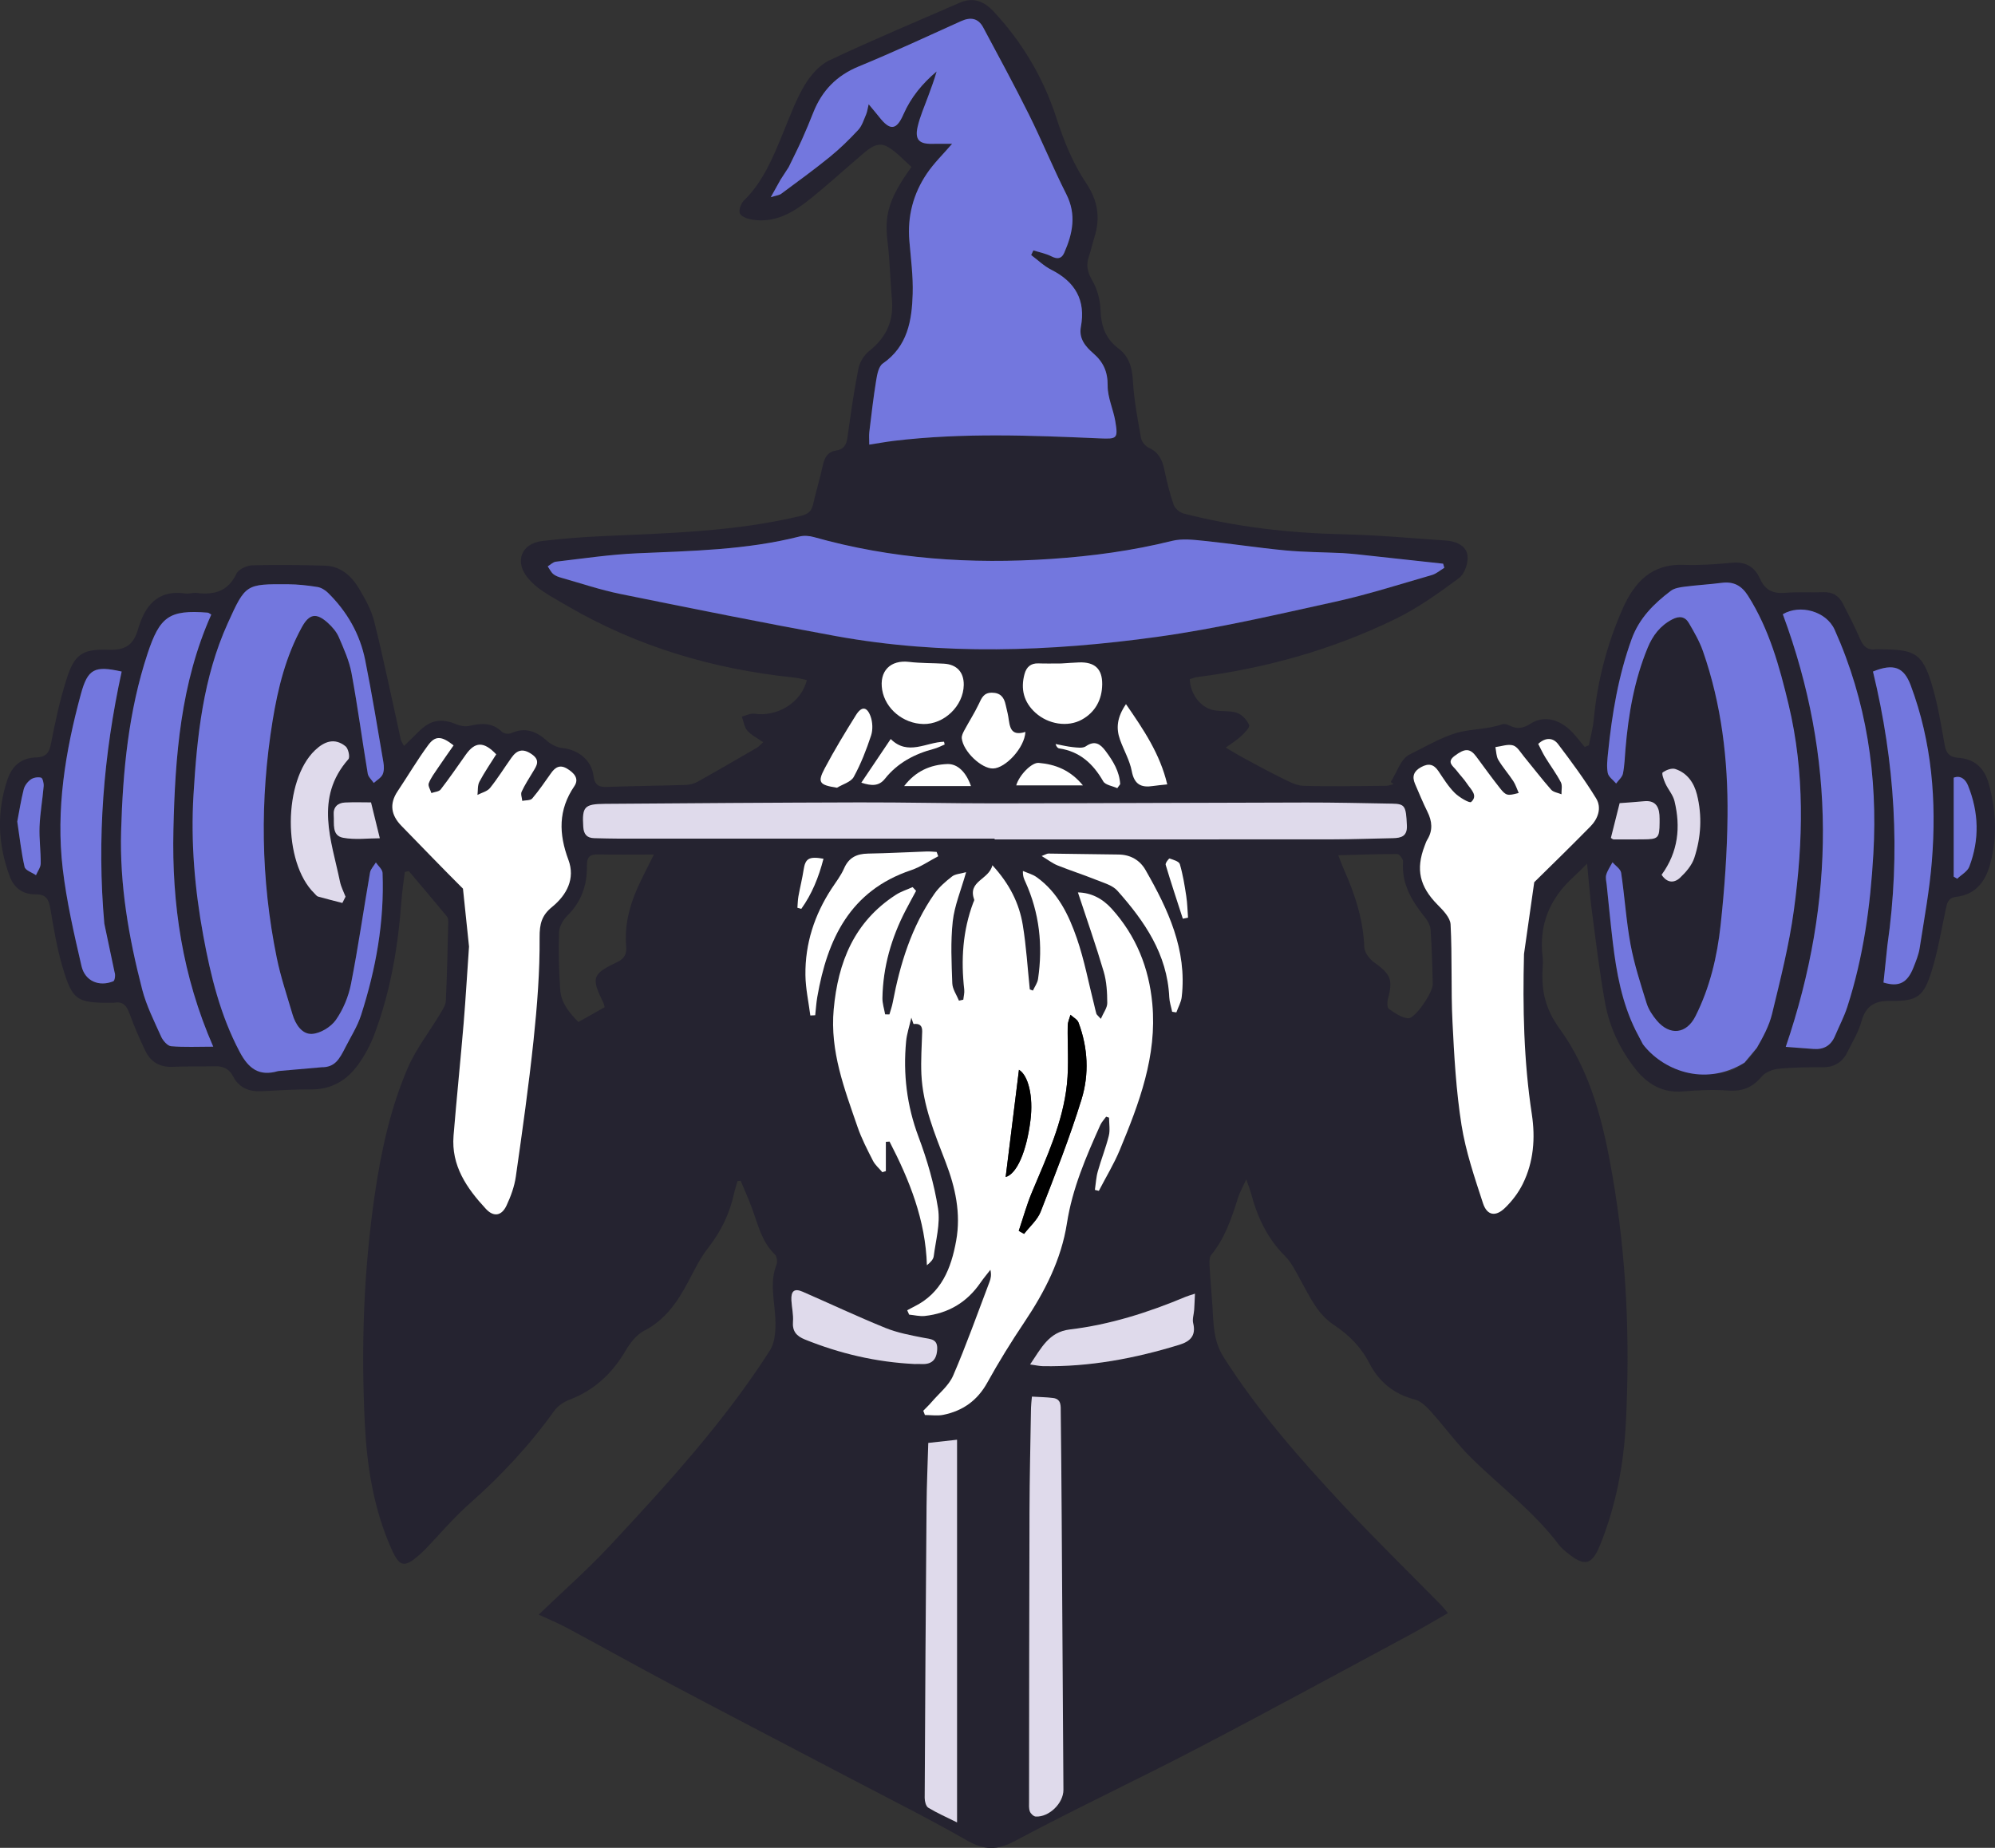 <?xml version="1.0" encoding="UTF-8"?>
<svg id="Layer_1" data-name="Layer 1" xmlns="http://www.w3.org/2000/svg" viewBox="0 0 880.59 815.7">
  <rect x="0" y="0" width="880.59" height="815.7" fill="#333333" stroke="none"/>
  <defs>
    <style>
      .cls-1 {
        fill: #fff;
      }

      .cls-2 {
        fill: #dfdaeb;
      }

      .cls-3 {
        fill: #7377de;
      }

      .cls-4 {
        fill: #252330;
      }
    </style>
  </defs>
  <path class="cls-4" d="m525.15,299.79c.27,6.6,4.7,12.51,10.54,13.71,3.39.7,7.14.09,10.34,1.19,2.22.76,4.4,3.17,5.34,5.37.42.99-2.04,3.53-3.58,4.94-2.06,1.89-4.49,3.36-6.76,5.01,2.49,1.46,4.94,2.99,7.48,4.36,5.69,3.07,11.37,6.2,17.18,9.04,3.07,1.5,6.38,3.38,9.63,3.48,12.14.37,24.29.09,36.44,0,1.11,0,2.21-.47,3.31-.72-.4-.34-.79-.67-1.19-1.01,2.67-4.14,4.42-10.14,8.21-12.03,6.78-3.37,13.65-7.41,20.59-9.53,6.31-1.92,13.73-1.5,20.4-3.89.94-.34,2.37.12,3.35.63,3.36,1.72,6.14,1.07,9.27-.94,5.17-3.33,11.54-2.32,16.95,2.53,2.55,2.29,4.57,5.18,6.84,7.79.61-.23,1.22-.46,1.84-.69.73-3.78,1.78-7.52,2.14-11.34,1.62-17.05,5.87-33.42,12.8-49.04,5.11-11.53,12.65-19.81,26.77-19.31,7.13.25,14.32-.23,21.43-.92,6.05-.59,10.06,1.82,12.39,7.05,2.22,4.98,5.71,6.69,11.07,6.23,5.62-.48,11.32-.09,16.97-.29,3.98-.14,6.76,1.57,8.5,4.97,2.66,5.18,5.35,10.35,7.65,15.69,1.36,3.16,3.09,4.98,6.7,4.58,1.31-.15,2.66,0,3.99,0,13.53.16,16.93,2.2,20.89,15.27,2.64,8.71,4.15,17.8,5.71,26.8.66,3.82,2.21,5.53,6.02,5.8,7.16.5,11.55,4.45,13.45,11.34,3.25,11.78,3.87,23.63.67,35.49-2.1,7.79-6.39,13.56-15.1,14.56-3.73.43-4.05,3.22-4.65,6.08-1.9,8.93-3.4,18-6.11,26.69-3.51,11.27-6.3,13.33-18.07,13.15-7.12-.11-10.97,2.15-12.92,9.1-1.33,4.74-4.01,9.12-6.23,13.59-2.2,4.41-5.73,6.62-10.82,6.6-6.49-.02-13.01.02-19.45.66-2.64.26-5.91,1.52-7.53,3.46-4.04,4.83-8.56,6.64-14.85,6.16-6.6-.5-13.32-.17-19.94.39-9.14.77-15.76-3.32-21.06-10.09-6.68-8.52-11.29-18.23-13.23-28.8-2.51-13.71-4.12-27.59-5.95-41.42-.82-6.2-1.26-12.45-2.02-20.24-2.77,2.71-4.4,4.41-6.13,5.99-10.41,9.48-15.23,21.07-13.51,35.22.2,1.64.11,3.33,0,4.99-.64,9.67,1.22,18.01,7.34,26.43,14.11,19.39,19.58,42.33,23.58,65.65,6.2,36.1,7.71,72.44,5.8,108.92-.96,18.35-4.4,36.34-11.31,53.49-3.62,8.98-6.85,9.75-14.35,3.69-1.42-1.15-2.87-2.35-3.95-3.79-10.94-14.48-25.41-25.35-38.25-37.89-6.63-6.48-12.12-14.12-18.35-21.03-1.92-2.13-4.39-4.49-7.01-5.15-9.26-2.33-15.85-7.96-20.02-16.06-3.74-7.26-9.1-12.51-15.73-16.91-7.26-4.81-10.62-12.61-14.68-19.86-2.03-3.61-3.87-7.56-6.73-10.41-7.85-7.81-12.27-17.27-15.04-27.73-.41-1.55-1.04-3.04-2.12-6.17-1.64,3.64-2.91,5.84-3.66,8.2-2.81,8.91-5.7,17.72-11.8,25.15-1.07,1.3-.75,3.95-.65,5.95.28,5.55.83,11.09,1.19,16.63.5,7.72.33,15.28,4.88,22.45,15.16,23.91,33.77,44.98,52.96,65.56,13.96,14.97,28.64,29.26,42.98,43.87,1.01,1.03,1.89,2.19,3.13,3.66-6.33,3.6-12.16,7.08-18.14,10.29-31.08,16.69-62.06,33.58-93.34,49.88-26.4,13.75-53.39,26.37-79.63,40.41-7.96,4.26-13.7,4.05-21.28-.28-17.18-9.82-34.91-18.68-52.44-27.89-26.09-13.7-52.26-27.28-78.3-41.08-15.29-8.1-30.38-16.58-45.63-24.77-4.2-2.25-8.65-4.05-12.6-5.88,10.61-10.21,21.6-19.88,31.53-30.53,25.31-27.16,50.39-54.6,70.48-86,2.78-4.35,2.76-11.18,2.3-16.73-.6-7.15-2.13-14.1.65-21.14.5-1.28.24-3.69-.65-4.56-5.84-5.62-7.49-13.2-10.11-20.35-1.51-4.14-3.34-8.16-5.03-12.23-.46.05-.92.1-1.38.14-.52,1.81-1.14,3.6-1.54,5.44-1.93,8.94-5.79,16.84-11.48,24.1-3.55,4.53-6.09,9.89-8.82,15.02-4.69,8.78-10.04,16.7-19.37,21.5-3.3,1.7-6.1,5.22-8.04,8.54-5.94,10.17-13.86,17.71-24.99,21.94-2.51.95-5.15,2.75-6.69,4.9-10.9,15.26-23.59,28.78-37.63,41.19-6.83,6.04-12.75,13.13-19.1,19.73-.92.96-1.91,1.86-2.91,2.74-6.61,5.81-8.7,5.16-12.22-2.76-7.77-17.49-10.75-35.99-11.71-54.85-1.73-34.13-.56-68.15,4.44-102.03,2.81-19.02,6.88-37.73,14.48-55.37,3.63-8.43,9.5-15.89,14.26-23.84,1.08-1.8,2.45-3.78,2.55-5.74.55-11.46.78-22.94,1.06-34.41.02-.97,0-2.22-.55-2.89-5.55-6.74-11.21-13.39-16.84-20.06-.59.13-1.18.27-1.77.4-.5,4.15-1.15,8.29-1.46,12.46-1.5,20.34-4.8,40.33-12.07,59.46-1.75,4.61-4.18,9.12-7.07,13.12-5,6.94-11.75,11.02-20.76,10.94-7.31-.06-14.64.44-21.95.8-5.49.27-9.87-1.55-12.47-6.53-1.89-3.62-4.77-4.64-8.63-4.5-5.99.23-12-.04-17.98.26-5.7.29-9.76-2.1-12.13-7.03-2.6-5.38-4.95-10.9-7.01-16.51-1.26-3.43-2.92-5.49-6.83-4.74-.32.06-.66.01-1,.01-15.45.1-17.38-.99-21.8-16.06-2.47-8.43-3.88-17.19-5.36-25.87-.67-3.94-2.11-6-6.33-5.93-5.61.1-9.56-2.67-11.52-7.91-5.3-14.2-5.87-28.58-.94-42.98,2.01-5.87,6.16-9.43,12.64-9.56,3.93-.08,5.66-1.76,6.45-5.86,1.81-9.46,3.86-18.92,6.72-28.1,3.57-11.49,6.88-13.99,18.88-13.57,7.25.26,10.87-2.13,12.85-9,2.95-10.25,8.56-17.66,20.96-15.83,1.61.24,3.35-.45,4.97-.25,7.75.99,13.83-.69,17.55-8.52.93-1.95,4.56-3.6,6.99-3.67,10.64-.31,21.31-.15,31.96.15,7,.2,11.78,4.49,15.13,10.12,2.7,4.54,5.42,9.36,6.68,14.42,4.03,16.11,7.38,32.39,10.98,48.6.29,1.3.5,2.61.86,3.89.17.61.59,1.15,1.34,2.56,2.36-2.3,4.46-4.29,6.5-6.35,5.17-5.2,10.04-6.01,16.8-3.14,1.67.71,3.86,1.03,5.6.62,5.29-1.25,10.14-1.52,14.43,2.71.77.76,2.87.99,3.93.52,6.23-2.79,11.14-.87,15.9,3.42,1.77,1.6,4.38,2.91,6.73,3.14,6.85.67,12.86,5.21,13.74,12.23.55,4.37,2.51,5.05,6.21,4.92,11.48-.39,22.97-.51,34.45-.87,1.75-.06,3.67-.51,5.19-1.35,8.84-4.93,17.6-10.03,26.36-15.11.81-.47,1.43-1.26,2.7-2.41-2.59-1.81-5.22-3.05-6.96-5.06-1.39-1.59-1.69-4.12-2.48-6.23,1.85-.46,3.8-1.53,5.54-1.27,10.18,1.51,20.77-4.95,23.16-14.87-1.91-.38-3.78-.92-5.69-1.11-35.37-3.66-68.8-13.49-99.68-31.41-3.89-2.26-7.84-4.43-11.55-6.95-2.31-1.57-4.5-3.49-6.27-5.65-5.93-7.25-2.82-15.18,6.48-16.27,8.42-.99,16.9-1.69,25.37-2.08,29.75-1.34,59.54-1.98,88.72-9,3.02-.73,4.65-1.93,5.34-4.94,1.34-5.83,3.08-11.58,4.36-17.42.75-3.44,2.17-5.94,5.86-6.49,3.38-.5,4.55-2.52,5-5.78,1.4-10.18,2.84-20.36,4.84-30.43.56-2.82,2.52-5.95,4.79-7.75,7.42-5.9,10.84-13.16,9.99-22.62-.77-8.57-.88-17.22-1.94-25.75-1.44-11.59.59-19.06,10.58-32.86-3.42-2.96-6.59-6.66-10.59-8.92-4.5-2.55-8.21.89-11.52,3.71-7.23,6.14-14.24,12.56-21.6,18.54-7.73,6.28-16,11.71-26.73,9.93-1.95-.32-4.69-1.3-5.31-2.73-.61-1.41.44-4.37,1.75-5.65,8.61-8.43,12.92-19.23,17.37-30.02,2.91-7.06,5.53-14.36,9.41-20.87,2.61-4.38,6.56-8.95,11.03-11.07,18.92-8.95,38.26-17,57.45-25.39,6.12-2.68,10.89-.57,15.15,4.02,12.67,13.64,21.93,29.4,27.61,46.98,3.31,10.25,7.3,20.03,13.25,28.91,5.03,7.51,6.16,15.25,3.44,23.74-.86,2.69-1.43,5.48-2.36,8.15-1.35,3.88-.78,7,1.41,10.74,2.25,3.83,3.54,8.7,3.69,13.17.24,7,2.2,12.61,7.89,16.88,4.76,3.58,6.06,8.51,6.4,14.42.48,8.42,2.08,16.8,3.57,25.13.29,1.64,1.95,3.65,3.5,4.35,4.36,1.97,5.91,5.41,6.81,9.72,1.09,5.2,2.37,10.39,4.1,15.4.56,1.62,2.63,3.41,4.33,3.85,22.98,5.92,46.36,8.63,70.09,9.17,15.28.35,30.55,1.7,45.81,2.78,4.38.31,8.94,2.18,9.48,6.66.39,3.19-1.29,8.09-3.76,9.91-8.9,6.59-18.05,13.16-27.95,17.99-27.72,13.53-57.14,21.81-87.76,25.73-1.09.14-2.14.61-3.13.91Zm-180.68-220.41c-1.21,2.18-2.43,4.36-4.29,7.7,2.52-.79,3.75-.87,4.58-1.49,7.19-5.33,14.45-10.58,21.39-16.22,4.51-3.66,8.71-7.76,12.66-12.02,1.67-1.8,2.43-4.49,3.46-6.83.47-1.07.59-2.3,1.12-4.46,2.06,2.48,3.45,4.08,4.75,5.74,4.68,5.96,7.51,5.79,10.59-1.26,3.31-7.58,8.38-13.65,14.65-18.96-1.02,3.71-2.39,7.25-3.68,10.81-1.64,4.53-3.65,8.98-4.71,13.64-1.29,5.67.73,7.62,6.46,7.49,2.89-.07,5.77-.01,8.76-.01-3.86,4.49-7.99,8.48-11.13,13.13-6.02,8.89-8.64,18.86-7.73,29.69.65,7.76,1.69,15.55,1.47,23.3-.33,11.83-2.19,23.24-13.2,30.87-1.85,1.28-2.5,4.86-2.93,7.51-1.23,7.52-2.09,15.11-3.01,22.68-.2,1.67-.03,3.4-.03,5.61,4.18-.65,7.59-1.27,11.02-1.68,30.22-3.61,60.51-2.39,90.79-1.07,7.59.33,8.08.09,6.79-7.6-.88-5.29-3.42-10.48-3.37-15.69.06-6.15-1.91-10.42-6.37-14.29-3.41-2.96-6.41-6.49-5.45-11.64,2.21-11.82-2.51-19.9-13.07-25.23-3.22-1.63-5.93-4.29-8.87-6.48.33-.69.65-1.37.98-2.06,2.65.84,5.46,1.37,7.9,2.61,2.64,1.34,4.52,1.16,5.71-1.54,3.74-8.48,5.49-16.87.92-25.89-5.85-11.57-10.76-23.61-16.53-35.22-6.44-12.93-13.34-25.63-20.15-38.38-2.2-4.12-5.56-4.68-9.75-2.79-15.02,6.78-29.96,13.74-45.2,20.01-9.77,4.02-16.21,10.69-20.03,20.28-1.6,4.02-3.24,8.03-5.02,11.97-1.84,4.09-3.88,8.09-5.83,12.13m56.18,319.58c-.52-.56-1.04-1.12-1.56-1.67-2.47,1.11-5.12,1.93-7.37,3.38-18.35,11.85-25.55,29.61-27.46,50.62-1.68,18.48,4.74,35.04,10.52,51.83,1.78,5.16,4.33,10.08,6.82,14.97.96,1.89,2.73,3.37,4.14,5.04l1.54-.49v-12.91c.54-.04,1.09-.08,1.63-.12,8.81,17.05,15.9,34.65,16.49,54.59,1.62-1.31,2.83-2.58,3.01-3.98.89-7.02,2.97-14.31,1.9-21.08-1.68-10.75-4.8-21.43-8.63-31.65-5.15-13.76-6.83-27.72-5.46-42.16.3-3.18,1.36-6.29,2.3-10.42.62,1.73.89,2.83,1.03,2.81,2.54-.29,3.85.63,3.77,3.33-.18,6.3-.64,12.63-.35,18.91.64,13.7,5.88,26.19,10.72,38.79,4.28,11.15,6.8,22.61,4.62,34.66-2.21,12.23-6.51,23.12-18.57,29.07-1.02.51-2.02,1.07-3.03,1.61.28.64.56,1.27.85,1.91,2.32.22,4.68.84,6.94.59,10.33-1.13,18.53-5.98,24.47-14.59,1.38-2,2.96-3.87,4.45-5.79.54,2.27.18,3.87-.4,5.38-5.26,13.83-10.19,27.79-16.05,41.36-1.92,4.44-6.24,7.84-9.52,11.68-1.14,1.34-2.43,2.54-3.65,3.81.24.63.48,1.25.72,1.88,2.71,0,5.51.45,8.11-.08,8.57-1.74,15.03-6.29,19.41-14.2,5.06-9.14,10.58-18.06,16.4-26.74,9.01-13.42,16.27-27.6,18.77-43.67,2.39-15.36,8.46-29.35,14.72-43.32.6-1.35,1.71-2.47,2.58-3.69.43.14.86.29,1.29.43,0,2.68.52,5.49-.11,8.02-1.32,5.31-3.38,10.44-4.86,15.72-.74,2.63-.87,5.43-1.28,8.15.58.14,1.16.28,1.74.42,3.1-5.99,6.65-11.8,9.23-18.02,8.56-20.65,16.51-41.52,14.37-64.56-1.47-15.88-7.16-30.02-17.93-41.95-4.14-4.59-9.16-7.08-14.9-7.2,3.96,12.02,7.97,23.42,11.39,35.01,1.29,4.39,1.54,9.19,1.56,13.81.01,2.12-1.66,4.25-2.84,6.99-1.35-1.51-1.83-1.83-1.97-2.25-.39-1.27-.64-2.58-.96-3.87-2.48-9.8-4.34-19.81-7.63-29.33-3.58-10.39-8.39-20.42-17.81-27.12-1.76-1.25-4-1.82-6.02-2.7-.08,2.44.53,3.58,1.07,4.76,6.25,13.74,7.79,28.11,5.6,42.93-.26,1.77-1.49,3.4-2.26,5.1-.46-.17-.92-.35-1.38-.52-.99-9.49-1.55-19.04-3.1-28.44-1.58-9.6-5.85-18.14-13.41-26.37-1.46,6.41-11.03,6.89-8.03,15.14.13.37-.25.94-.43,1.41-4.66,12.44-5.44,25.27-3.96,38.36.16,1.44-.26,2.96-.42,4.44-.64.14-1.28.29-1.92.43-1.03-2.55-2.84-5.07-2.94-7.65-.33-9.11-.79-18.33.2-27.35.76-6.94,3.62-13.65,5.9-21.72-2.56.73-4.79.8-6.21,1.9-2.85,2.22-5.72,4.68-7.76,7.61-10.11,14.48-15.18,30.95-18.43,48.1-.33,1.76-.96,3.46-1.45,5.19-.63,0-1.26-.02-1.89-.02-.42-2.43-1.25-4.86-1.2-7.27.26-13.72,3.96-26.58,10.27-38.71,1.49-2.86,3.05-5.68,4.57-8.52Zm194.67-148.58c-2.11-.18-4.21-.43-6.32-.53-8.47-.4-16.98-.41-25.41-1.2-11.9-1.12-23.72-2.96-35.61-4.19-4.75-.49-9.84-1.13-14.35,0-17.52,4.34-35.23,6.72-53.23,7.95-35.5,2.41-70.46.05-104.81-9.63-2-.56-4.38-.76-6.36-.26-23.6,5.98-47.72,6.36-71.83,7.42-11.94.53-23.83,2.32-35.72,3.7-1.26.15-2.4,1.35-3.59,2.06.8,1.15,1.41,2.52,2.45,3.4.97.83,2.34,1.29,3.6,1.65,8.64,2.45,17.2,5.35,25.98,7.13,31.62,6.42,63.25,12.79,94.99,18.57,47.33,8.62,94.89,6.91,142.19.35,26.32-3.65,52.32-9.77,78.31-15.47,14.43-3.17,28.56-7.72,42.77-11.81,1.97-.57,3.66-2.11,5.47-3.19-.18-.6-.36-1.2-.53-1.81m-429.99,169.01c-.81,11.28-1.43,22.57-2.37,33.84-1.38,16.56-3.1,33.08-4.46,49.64-1.09,13.27,5.84,23.22,14.27,32.32,3.41,3.68,6.94,3.16,9.11-1.48,1.88-4.02,3.48-8.37,4.1-12.74,2.86-20.08,5.71-40.17,7.84-60.34,1.58-15.03,2.78-30.18,2.66-45.27-.05-6.01.96-9.76,5.49-13.44,6.52-5.3,10.32-12.53,7.23-20.78-4.31-11.53-4.51-22.07,2.61-32.54,2.25-3.3-.1-5.85-3.14-7.7-3.17-1.93-5.25-.72-7.13,1.94-2.69,3.8-5.31,7.67-8.32,11.2-.79.93-2.9.73-4.4,1.05-.12-1.37-.77-2.98-.27-4.06,1.39-3.01,3.22-5.81,4.93-8.66,1.66-2.78,3.5-5.17-.54-7.93-3.84-2.62-6.44-1.82-8.83,1.53-3.19,4.46-6.08,9.16-9.51,13.43-1.23,1.52-3.66,2.07-5.55,3.06.25-1.95-.01-4.18.85-5.81,2.23-4.21,4.97-8.16,7.43-12.11-5.49-5.78-9.33-5.63-13.42.14-3.65,5.16-7.23,10.38-11.09,15.37-.77.99-2.71,1.09-4.11,1.59-.43-1.46-1.58-3.18-1.16-4.31.92-2.43,2.59-4.59,4.06-6.79,2.26-3.37,4.62-6.68,6.9-9.95-5.29-4.19-8.07-4.39-11.23-.09-4.81,6.54-8.93,13.57-13.46,20.32-3.76,5.61-2.87,10.62,1.65,15.26,9.04,9.28,18.02,18.61,27.19,27.76m442.91,15.9,29.94-18.93c8.31-8.15,16.63-16.3,24.79-24.6,3.42-3.48,5.06-8.25,2.53-12.39-5.08-8.31-10.89-16.2-16.8-23.97-2.08-2.74-5.36-3.2-8.76-.09.99,1.9,1.93,3.98,3.11,5.91,2.25,3.69,4.86,7.19,6.87,11,.75,1.43.23,3.53.29,5.33-1.55-.66-3.58-.9-4.58-2.04-4.17-4.75-8-9.79-12.03-14.67-1.47-1.79-2.88-4.33-4.79-4.87-2.33-.66-5.16.43-7.77.76.4,1.89.35,4.05,1.28,5.62,1.94,3.28,4.51,6.18,6.61,9.37,1.03,1.56,1.59,3.43,2.4,5.25-4.92,1.32-5.61,1.26-8.25-2.08-3.6-4.56-7.01-9.28-10.47-13.96-2.77-3.75-5.04-3.77-9.62-.29-3.69,2.8-.54,4.49.92,6.43,1.5,1.99,3.3,3.78,4.65,5.86,1.62,2.48,4.96,5.16,1.77,8.03-.71.64-5.29-2.06-7.27-4.04-2.79-2.79-4.93-6.26-7.16-9.58-2.06-3.07-4.35-3.56-7.61-1.8-3.27,1.77-4.15,4.11-2.73,7.41,1.78,4.12,3.49,8.29,5.48,12.31,2.07,4.19,2.47,8.21-.06,12.33-.52.84-.82,1.82-1.18,2.75-4,10.4-2.17,17.97,5.67,25.92,2.45,2.48,5.63,5.7,5.79,8.73.75,14.26.13,28.6.83,42.86.75,15.27,1.61,30.62,3.99,45.68,1.86,11.73,5.77,23.19,9.48,34.54,1.76,5.41,5.5,6.1,9.62,2.15,3.17-3.03,6-6.75,7.94-10.67,4.8-9.7,5.6-20.22,4-30.75-3.58-23.47-4.05-47.06-3.46-70.72m73.91,51.02c11.86,4.39,22.86.97,28.9-9.48,2.73-4.73,5.43-9.75,6.7-14.99,3.67-15.17,7.54-30.39,9.64-45.82,4.12-30.3,4.86-60.68-2.36-90.79-4.01-16.72-8.54-33.18-17.88-47.94-2.87-4.53-6.39-6.38-11.61-5.72-5.44.7-10.93,1-16.37,1.7-2.1.27-4.51.63-6.11,1.83-7.48,5.66-13.95,12.06-17.3,21.32-5.88,16.26-8.68,33.09-10.41,50.17-.3,2.96-.68,6.06-.13,8.92.33,1.72,2.41,3.11,3.7,4.65,1.04-1.45,2.68-2.78,3.01-4.38.72-3.56.81-7.26,1.12-10.91,1.29-15.32,3.89-30.35,9.8-44.66,2.24-5.41,5.53-9.75,10.87-12.52,3.11-1.62,5.63-1.24,7.3,1.62,2.33,4,4.7,8.08,6.22,12.42,8.21,23.52,11.09,47.96,10.85,72.69-.16,16.1-1.32,32.25-3.06,48.27-1.51,13.89-4.73,27.57-11.11,40.22-3.95,7.85-11.28,8.69-17.04,1.9-1.9-2.25-3.66-4.91-4.52-7.69-2.66-8.55-5.45-17.13-7.08-25.91-1.94-10.44-2.57-21.12-4.15-31.64-.26-1.7-2.5-3.1-3.82-4.64-.95,1.82-2.19,3.55-2.76,5.48-.4,1.35.04,2.97.2,4.45.88,8.44,1.69,16.88,2.69,25.31,1.86,15.61,4.83,30.88,13.21,44.62m-585.37,8.92c5.82.03,10.05-1.75,12.68-6.95,2.4-4.74,5.36-9.32,6.97-14.32,6.57-20.4,10.35-41.3,9.5-62.83-.06-1.57-1.92-3.08-2.95-4.61-.89,1.49-2.32,2.89-2.59,4.49-2.85,16.37-5.19,32.83-8.39,49.13-1.1,5.57-3.45,11.29-6.69,15.91-2.19,3.12-6.87,5.97-10.57,6.15-4.36.21-7.26-4.21-8.55-8.61-2.43-8.3-5.24-16.54-6.96-24.99-7.09-34.76-7.51-69.75-1.82-104.72,2.33-14.29,5.84-28.41,12.92-41.26,3.29-5.98,6.45-6.4,11.48-1.83,1.93,1.75,3.8,3.92,4.81,6.27,2.22,5.17,4.61,10.44,5.62,15.92,2.72,14.71,4.7,29.56,7.15,44.32.25,1.48,1.74,2.76,2.65,4.13,1.34-1.22,3.18-2.2,3.9-3.72.72-1.52.67-3.62.37-5.37-2.58-15.08-5.04-30.18-8.05-45.17-2.31-11.53-8.03-21.45-16.44-29.71-1.23-1.21-3-2.29-4.66-2.55-4.25-.68-8.58-1.17-12.88-1.2-18.71-.12-18.83-.11-26.67,17.19-10.92,24.1-13.59,49.94-15.14,75.89-1.24,20.85.57,41.64,4.34,62.12,3.25,17.66,7.51,35.11,16.07,51.26,3.89,7.34,8.56,10.92,16.98,8.44m316.25-102.59c0,.1,0,.21,0,.31,49.77,0,99.53.03,149.3-.02,8.82,0,17.64-.36,26.46-.52,3.74-.07,6.44-.84,6.21-5.62-.4-8.59-.8-9.52-6.57-9.62-12.65-.22-25.3-.52-37.94-.5-45.75.07-91.51.33-137.26.38-19.96.02-39.93-.47-59.89-.43-37.45.09-74.9.36-112.35.64-9.13.07-10.08,1.32-9.54,10.13.2,3.26,1.58,4.94,4.84,5.02,3.83.08,7.65.21,11.48.21,55.09.01,110.18,0,165.27,0Zm-344.91,91.83c-13.66-31.23-18.31-63.03-17.57-95.75.74-32.48,3.2-64.72,16.71-94.99-.75-.41-1.16-.81-1.6-.85-17.05-1.35-21.14,1.77-26.54,18.11-8.41,25.43-10.9,51.71-11.66,78.2-.69,23.8,3.36,47.12,9.31,70.06,1.86,7.17,5.29,13.96,8.35,20.78.8,1.78,2.79,4.11,4.41,4.25,5.88.51,11.83.2,18.6.2Zm694.1.08c4.4.33,8.33.63,12.26.93,4.53.35,7.7-1.5,9.48-5.72,1.81-4.29,4.01-8.44,5.44-12.85,7.11-21.98,10.21-44.68,11.51-67.67,1.94-34.25-3-67.34-17.09-98.81-3.7-8.26-15.38-11.34-22.89-6.86,23.49,63.26,23.29,126.46,1.3,190.98Zm-332.75,154.4c-.19,2.27-.38,3.58-.4,4.9-.25,15.31-.62,30.62-.67,45.93-.14,42.62-.15,85.24-.19,127.86,0,1.49-.15,3.1.35,4.44.36.97,1.66,2.2,2.59,2.25,5.94.31,12.26-5.92,12.22-11.78-.25-40.28-.5-80.57-.77-120.85-.1-15.32-.22-30.63-.41-45.95-.03-2.56.38-5.72-3.42-6.19-2.91-.36-5.87-.39-9.31-.6Zm-45.73,20.44c-.25,8.8-.69,18.38-.76,27.97-.35,42.92-.62,85.85-.82,128.77,0,1.47.55,3.67,1.59,4.3,3.88,2.35,8.06,4.18,12.69,6.48v-168.93c-4.48.5-7.92.88-12.69,1.41ZM46.04,407.74c-3.33-37.43-.39-74.36,7.66-111.27-11.98-2.68-14.96-1.29-18.03,10.02-6.85,25.19-11.07,50.83-8,76.95,1.7,14.47,5.01,28.78,8.29,43.01,1.55,6.71,7.77,9.26,14.03,6.75.68-.27,1.05-2.88.58-3.97m780.79,4.51c6.83,2.09,10.55.14,13.23-6.64,1.1-2.78,2.28-5.61,2.73-8.53,1.98-12.79,4.37-25.57,5.4-38.45,2.11-26.42.05-52.5-9.35-77.59-3.04-8.1-7.59-9.77-16.65-6.08,9.68,39.96,12.25,80.1,6.37,120.8m-242.36-39.69c1.07,2.74,1.65,4.42,2.37,6.03,4.93,11,8.64,22.25,9.09,34.49.08,2.29,2.19,5.18,4.2,6.62,7.48,5.35,8.56,7.79,6.23,16.3-.37,1.37-.38,3.8.41,4.34,2.62,1.82,5.63,3.98,8.6,4.16,3.02.18,10.87-11.48,10.79-15.02-.17-7.97-.42-15.95-.94-23.9-.12-1.84-1.11-3.88-2.29-5.35-5.86-7.29-10.63-14.88-9.88-24.84.08-1.11-1.58-3.37-2.45-3.38-8.42-.04-16.83.29-26.13.53Zm-323.85,67.05c-.25-.94-.31-1.45-.52-1.88-5.51-11.21-5.08-12.71,6.27-18.13,3.15-1.5,4.02-3.77,3.76-6.8-.91-10.48,2.09-20.05,6.6-29.29,1.57-3.22,3.2-6.42,5.63-11.29-9.24,0-17,.12-24.76-.05-3.72-.08-4.86,1.38-4.8,5.02.14,8.48-2.43,15.94-8.71,22.08-1.86,1.82-3.51,4.8-3.59,7.3-.27,8.46-.1,16.97.52,25.42.43,5.82,4.1,10.19,8.01,14.16,4.17-2.35,7.76-4.36,11.59-6.52Zm187.79,157.73c2.73.38,4.16.72,5.6.75,20.64.38,40.63-3.4,60.26-9.43,4.73-1.45,7.47-3.98,6.12-9.52-.45-1.82.3-3.93.43-5.91.15-2.17.22-4.35.35-7.13-2.01.67-3.1.95-4.13,1.39-16.45,6.89-33.35,12.29-51.11,14.41-9.2,1.1-12.53,8.09-17.52,15.45Zm-50.97-.2c.64,0,1.81-.05,2.97,0,4.52.25,6.71-1.79,6.99-6.38.29-4.73-2.82-4.58-6.07-5.21-5.67-1.11-11.48-2.19-16.8-4.35-12.3-4.99-24.32-10.66-36.5-15.97-3.65-1.59-5.2-.36-4.98,3.82.17,3.14.95,6.31.7,9.4-.34,4.27,1.57,6.37,5.26,7.86,15.39,6.21,31.31,9.99,48.44,10.83Zm113.67-155.52c.62.09,1.23.19,1.85.28.81-2.27,2.1-4.49,2.37-6.82,2.41-20.84-6.04-38.69-15.97-56.02-2.52-4.4-6.67-6.8-11.99-6.85-10.31-.1-20.62-.3-30.93-.42-.56,0-1.12.4-2.93,1.08,2.92,1.76,4.82,3.26,6.98,4.13,5.71,2.29,11.58,4.17,17.28,6.46,3.21,1.29,7.04,2.33,9.18,4.74,11.97,13.46,22.01,28,22.88,46.96.1,2.17.83,4.3,1.28,6.45Zm-103.26-68.64c-.23-.63-.47-1.27-.7-1.9-1.45-.07-2.91-.25-4.35-.2-8.65.3-17.29.79-25.93.93-4.99.08-8.49,1.74-10.59,6.57-1.38,3.17-3.58,5.99-5.5,8.91-7.58,11.59-11.71,24.29-11.54,38.13.07,5.96,1.4,11.9,2.16,17.85.72-.03,1.44-.07,2.15-.1.3-2.69.45-5.41.92-8.07,4.44-25.54,14.47-46.91,41.37-55.96,4.22-1.42,8.02-4.07,12.01-6.16Zm-6.62-58.38c9.24.2,17.75-8,17.89-17.24.08-5.6-3.03-9.04-8.68-9.39-5.14-.31-10.33-.18-15.43-.79-8.26-.98-13.28,4.05-11.89,12.36,1.39,8.32,9.25,14.86,18.11,15.05Zm61.13-26.73c-3.64,0-6.96.09-10.27-.03-3.39-.12-5.29,1.6-6.13,4.66-1.83,6.68-.31,12.52,4.86,17.17,5.62,5.05,14.17,6.44,20.41,2.99,5.98-3.3,8.94-8.85,9-15.59.07-6.89-3.38-9.91-10.26-9.66-2.65.1-5.29.31-7.62.45Zm-16.03,30.22c-6.77,2.12-6.88-2.51-7.55-6.69-.29-1.79-.8-3.55-1.18-5.33-.7-3.27-2.29-5.27-6.05-5.29-3.65-.02-4.55,2.38-5.81,5.04-1.88,3.95-4.27,7.66-6.34,11.52-.59,1.1-1.27,2.43-1.15,3.57.61,5.8,8.67,13.44,13.8,13.32,5.48-.12,13.94-9.12,14.28-16.15Zm-308.53,64.47c.32-.64.65-1.28.97-1.92-.57-1.51-1.36-2.98-1.68-4.54-2.61-12.67-7.88-25.53,2.56-37.4.55-.63-.02-3.25-.87-3.93-3.31-2.65-6.43-1.53-9.29,1.19-9.76,9.27-9.9,34.22-.21,43.67.36.35.68.85,1.11.98,2.46.7,4.94,1.31,7.41,1.95Zm589.36-1.4c2.45,3.74,5.61,3.7,8.15,1.3,2.58-2.43,5.19-5.46,6.27-8.72,3.01-9.11,3.54-18.59,1.19-27.98-1.3-5.19-4.28-9.54-9.58-11.29-1.59-.52-4.08.45-5.56,1.54-.53.39.48,3.27,1.19,4.83,1.21,2.67,3.37,5.05,4.04,7.82,2.74,11.42,1.68,22.35-5.69,32.5Zm-236.43-75.31c-4.05,5.91-4.38,10.7-2.64,15.63,1.65,4.69,4.3,9.15,5.21,13.96,1.11,5.87,4.16,7.34,9.38,6.53,1.77-.27,3.55-.41,6.27-.71-3.19-13.42-10.32-23.99-18.21-35.41Zm-127.56,36.87c2.53-1.55,6.15-2.51,7.39-4.77,3.17-5.76,5.59-12.01,7.65-18.27.84-2.56.7-5.92-.23-8.47-1.58-4.35-3.97-4.52-6.43-.57-4.82,7.71-9.56,15.5-13.8,23.53-3.31,6.27-2.39,7.33,5.42,8.55ZM7.63,362.63c1.06,7.05,1.76,13.65,3.23,20.07.35,1.52,3.28,2.44,5.03,3.64.73-1.72,2.07-3.44,2.09-5.17.06-5.44-.73-10.9-.51-16.33.24-5.95,1.32-11.87,1.82-17.81.11-1.27-.45-3.56-1.14-3.74-1.39-.37-3.38-.05-4.55.79-1.39.99-2.71,2.7-3.12,4.33-1.21,4.77-1.96,9.66-2.84,14.22Zm854.73,24.35c.51.31,1.02.62,1.54.93,1.83-1.76,4.53-3.19,5.35-5.34,4.57-11.94,4.2-24.01-.58-35.83-1.05-2.59-3.21-4.65-6.31-3.44v43.68Zm-147.45-32.45c-1.39,5.53-2.61,10.4-3.86,15.35.39.22.81.66,1.22.67,4.31.04,8.62.02,12.92-.02,6.84-.06,7.28-.51,7.35-7.37.01-1.16.02-2.33-.07-3.48-.32-4.14-2.28-6.43-6.74-5.99-3.76.36-7.54.59-10.83.85Zm-551.13-.31c-3.32,0-7.41-.15-11.48.05-3.33.16-5.27,2.11-4.99,5.53.3,3.79-.98,9.07,4.14,10.03,5.31,1,10.96.22,16.21.22-1.3-5.31-2.45-9.99-3.88-15.82Zm229.39-27.98c-4.52,6.72-8.6,12.79-12.96,19.26,4.61,1.53,7.81,1.55,10.39-1.7,5.61-7.06,13.11-10.99,21.67-13.24,1.63-.43,3.15-1.27,4.72-1.91-.09-.41-.19-.82-.28-1.22-7.85.18-15.91,6.36-23.53-1.19Zm35.42,20.76c-2.12-6.13-5.91-9.88-10.42-9.72-7.59.28-14.09,3.22-19.06,9.72h29.48Zm49.4-.31c-5.59-6.77-12.15-9.27-19.5-9.92-3.08-.27-8.62,5.37-9.92,9.92h29.42Zm15.18,1.23c.42-.58.85-1.17,1.27-1.75-.29-5.61-3.12-10.2-6.4-14.59-2.29-3.07-4.71-4.93-8.74-2.14-1.36.94-3.82.56-5.73.38-2.57-.25-5.1-.9-7.64-1.38.34,1.14.92,1.83,1.58,1.93,9.13,1.35,14.99,6.77,19.45,14.53.95,1.65,4.09,2.05,6.21,3.02Zm-129.69,31.17c-6.5-1.14-8.01-.05-8.78,4.92-.6,3.92-1.59,7.79-2.29,11.7-.3,1.65-.3,3.34-.44,5.02.57.16,1.13.32,1.7.49,4.69-6.54,7.68-13.88,9.8-22.12Zm158.63,26.46c.76-.16,1.52-.31,2.29-.47-.25-3.19-.31-6.42-.79-9.58-.73-4.72-1.48-9.48-2.83-14.04-.36-1.21-2.87-1.92-4.53-2.49-.26-.09-1.94,2.03-1.72,2.76,2.39,7.98,5.02,15.89,7.58,23.82Z"/>
  <path class="cls-1" d="m404.34,393.29c-1.53,2.84-3.09,5.66-4.57,8.52-6.31,12.14-10.01,24.99-10.27,38.71-.05,2.42.78,4.85,1.2,7.27.63,0,1.26.02,1.89.02.49-1.73,1.11-3.43,1.45-5.19,3.25-17.15,8.32-33.63,18.43-48.1,2.05-2.93,4.92-5.4,7.76-7.61,1.42-1.11,3.65-1.17,6.21-1.9-2.28,8.07-5.14,14.78-5.9,21.72-.99,9.02-.53,18.24-.2,27.35.09,2.58,1.91,5.1,2.94,7.65.64-.14,1.28-.29,1.92-.43.15-1.48.58-2.99.42-4.44-1.48-13.09-.7-25.92,3.96-38.36.17-.47.56-1.04.43-1.41-3.01-8.25,6.56-8.72,8.03-15.14,7.56,8.22,11.83,16.77,13.41,26.37,1.55,9.39,2.11,18.95,3.1,28.44.46.17.92.35,1.38.52.78-1.7,2-3.33,2.26-5.1,2.19-14.82.64-29.19-5.6-42.93-.54-1.18-1.15-2.33-1.07-4.76,2.02.88,4.26,1.45,6.02,2.7,9.42,6.7,14.23,16.73,17.81,27.12,3.28,9.52,5.14,19.53,7.63,29.33.33,1.29.57,2.6.96,3.87.13.42.62.73,1.97,2.25,1.18-2.74,2.85-4.87,2.84-6.99-.02-4.62-.27-9.42-1.56-13.81-3.41-11.58-7.43-22.99-11.39-35.01,5.74.11,10.76,2.61,14.9,7.2,10.78,11.93,16.46,26.08,17.93,41.95,2.14,23.03-5.8,43.91-14.37,64.56-2.58,6.21-6.13,12.02-9.23,18.02-.58-.14-1.16-.28-1.74-.42.41-2.72.54-5.52,1.28-8.15,1.48-5.28,3.54-10.4,4.86-15.72.63-2.52.11-5.34.11-8.02-.43-.14-.86-.29-1.29-.43-.87,1.23-1.97,2.35-2.58,3.69-6.27,13.97-12.33,27.96-14.72,43.32-2.5,16.07-9.77,30.24-18.77,43.67-5.82,8.68-11.34,17.6-16.4,26.74-4.38,7.91-10.84,12.46-19.41,14.2-2.6.53-5.4.08-8.11.08-.24-.63-.48-1.25-.72-1.88,1.22-1.27,2.51-2.47,3.65-3.81,3.27-3.84,7.6-7.24,9.52-11.68,5.86-13.57,10.79-27.54,16.05-41.36.58-1.52.94-3.12.4-5.38-1.49,1.93-3.07,3.79-4.45,5.79-5.94,8.61-14.14,13.45-24.47,14.59-2.26.25-4.62-.37-6.94-.59-.28-.64-.56-1.27-.85-1.91,1.01-.54,2-1.11,3.03-1.61,12.06-5.95,16.36-16.84,18.57-29.07,2.18-12.05-.34-23.51-4.62-34.66-4.84-12.6-10.08-25.09-10.72-38.79-.29-6.29.17-12.61.35-18.91.08-2.71-1.23-3.62-3.77-3.33-.14.02-.41-1.08-1.03-2.81-.94,4.13-2,7.24-2.3,10.42-1.37,14.45.3,28.4,5.46,42.16,3.83,10.22,6.94,20.9,8.63,31.65,1.06,6.77-1.01,14.05-1.9,21.08-.18,1.4-1.39,2.67-3.01,3.98-.59-19.94-7.68-37.54-16.49-54.59-.54.04-1.09.08-1.63.12v12.91l-1.54.49c-1.4-1.67-3.17-3.15-4.14-5.04-2.49-4.88-5.05-9.8-6.82-14.97-5.78-16.79-12.2-33.35-10.52-51.83,1.91-21.01,9.11-38.76,27.46-50.62,2.25-1.45,4.9-2.27,7.37-3.38.52.56,1.04,1.12,1.56,1.67Zm45.33,150.05c.78.44,1.57.88,2.36,1.33,2.49-3.25,5.89-6.14,7.32-9.8,6.4-16.4,12.87-32.82,18.05-49.63,3.41-11.07,2.83-22.75-1.34-33.85-.52-1.39-2.34-2.3-3.56-3.43-.42,1.58-1.18,3.15-1.21,4.73-.16,8.62.55,17.32-.34,25.85-1.76,16.92-8.95,32.23-15.44,47.73-2.32,5.53-3.91,11.37-5.83,17.06Zm-5.78-23.76c4.92-1.38,9.2-11.16,10.94-24.95,1.37-10.81-1.03-20-5.07-22.38-1.91,15.41-3.87,31.24-5.87,47.33Z"/>
  <path class="cls-3" d="m348.16,73.71c1.95-4.04,3.98-8.04,5.83-12.13,1.78-3.94,3.42-7.95,5.02-11.97,3.82-9.6,10.26-16.26,20.03-20.28,15.23-6.27,30.18-13.23,45.2-20.01,4.19-1.89,7.55-1.32,9.75,2.79,6.81,12.74,13.71,25.45,20.15,38.38,5.78,11.61,10.68,23.65,16.53,35.22,4.57,9.03,2.81,17.41-.92,25.89-1.19,2.71-3.07,2.88-5.71,1.54-2.45-1.24-5.26-1.77-7.9-2.61-.33.69-.65,1.37-.98,2.06,2.94,2.19,5.64,4.85,8.87,6.48,10.56,5.33,15.28,13.41,13.07,25.23-.96,5.15,2.03,8.68,5.45,11.64,4.46,3.87,6.43,8.13,6.37,14.29-.05,5.22,2.48,10.41,3.37,15.69,1.28,7.69.8,7.93-6.79,7.6-30.28-1.32-60.57-2.54-90.79,1.07-3.43.41-6.84,1.04-11.02,1.68,0-2.22-.17-3.94.03-5.61.92-7.57,1.78-15.16,3.01-22.68.43-2.65,1.08-6.23,2.93-7.51,11.01-7.62,12.86-19.04,13.2-30.87.22-7.75-.82-15.54-1.47-23.3-.91-10.83,1.72-20.8,7.73-29.69,3.15-4.65,7.28-8.64,11.13-13.13-2.99,0-5.88-.05-8.76.01-5.73.13-7.75-1.82-6.46-7.49,1.06-4.66,3.07-9.11,4.71-13.64,1.29-3.56,2.66-7.1,3.68-10.81-6.27,5.31-11.33,11.38-14.65,18.96-3.08,7.04-5.91,7.22-10.59,1.26-1.31-1.67-2.7-3.27-4.75-5.74-.53,2.16-.65,3.39-1.12,4.46-1.03,2.35-1.79,5.03-3.46,6.83-3.95,4.26-8.15,8.36-12.66,12.02-6.94,5.64-14.2,10.89-21.39,16.22-.83.62-2.06.7-4.58,1.49,1.86-3.34,3.07-5.52,4.29-7.7,1.23-1.89,2.45-3.78,3.68-5.67Z"/>
  <path class="cls-3" d="m637,248.83c.18.6.36,1.2.53,1.81-1.82,1.09-3.51,2.63-5.47,3.19-14.22,4.09-28.35,8.64-42.77,11.81-25.99,5.71-52,11.83-78.31,15.47-47.3,6.55-94.86,8.26-142.19-.35-31.74-5.78-63.37-12.15-94.99-18.57-8.78-1.78-17.34-4.69-25.98-7.13-1.27-.36-2.63-.82-3.6-1.65-1.03-.88-1.65-2.25-2.45-3.4,1.2-.71,2.33-1.91,3.59-2.06,11.89-1.38,23.78-3.17,35.72-3.7,24.11-1.06,48.24-1.44,71.83-7.42,1.98-.5,4.36-.3,6.36.26,34.35,9.68,69.31,12.05,104.81,9.63,18-1.22,35.71-3.6,53.23-7.95,4.51-1.12,9.6-.48,14.35,0,11.89,1.22,23.72,3.06,35.61,4.19,8.43.8,16.94.8,25.41,1.2,2.11.1,4.21.35,6.32.53"/>
  <path class="cls-1" d="m204.36,392.29c-9.17-9.15-18.15-18.48-27.19-27.76-4.52-4.64-5.42-9.65-1.65-15.26,4.52-6.75,8.65-13.78,13.46-20.32,3.17-4.31,5.94-4.1,11.23.09-2.28,3.28-4.63,6.58-6.9,9.95-1.47,2.2-3.14,4.36-4.06,6.79-.43,1.13.72,2.86,1.16,4.31,1.4-.51,3.34-.6,4.11-1.59,3.87-4.99,7.44-10.22,11.09-15.37,4.09-5.77,7.93-5.92,13.42-.14-2.47,3.95-5.2,7.9-7.43,12.11-.86,1.63-.6,3.86-.85,5.81,1.88-.99,4.32-1.54,5.55-3.06,3.43-4.26,6.32-8.96,9.51-13.43,2.39-3.35,4.99-4.15,8.83-1.53,4.04,2.76,2.21,5.15.54,7.93-1.71,2.85-3.54,5.65-4.93,8.66-.5,1.08.15,2.69.27,4.06,1.5-.32,3.61-.12,4.4-1.05,3.01-3.54,5.63-7.4,8.32-11.2,1.88-2.66,3.96-3.87,7.13-1.94,3.04,1.85,5.39,4.39,3.14,7.7-7.13,10.47-6.92,21.01-2.61,32.54,3.08,8.24-.71,15.48-7.23,20.78-4.53,3.68-5.54,7.43-5.49,13.44.12,15.09-1.08,30.24-2.66,45.27-2.13,20.17-4.97,40.26-7.84,60.34-.62,4.36-2.22,8.72-4.1,12.74-2.17,4.64-5.7,5.16-9.11,1.48-8.43-9.1-15.36-19.05-14.27-32.32,1.36-16.56,3.07-33.08,4.46-49.64.94-11.27,1.56-22.56,2.37-33.84m8.32-19.31"/>
  <path class="cls-1" d="m672.69,421.16c-.6,23.66-.12,47.25,3.46,70.72,1.6,10.53.8,21.06-4,30.75-1.94,3.92-4.77,7.64-7.94,10.67-4.12,3.95-7.86,3.25-9.62-2.15-3.7-11.35-7.62-22.81-9.48-34.54-2.38-15.06-3.24-30.42-3.99-45.68-.7-14.27-.08-28.6-.83-42.86-.16-3.02-3.34-6.25-5.79-8.73-7.84-7.95-9.67-15.52-5.67-25.92.36-.93.66-1.91,1.18-2.75,2.53-4.12,2.14-8.14.06-12.33-1.99-4.02-3.7-8.19-5.48-12.31-1.42-3.3-.54-5.64,2.73-7.41,3.26-1.77,5.55-1.27,7.61,1.8,2.22,3.31,4.36,6.79,7.16,9.58,1.98,1.98,6.56,4.67,7.27,4.04,3.19-2.87-.15-5.55-1.77-8.03-1.36-2.08-3.15-3.87-4.65-5.86-1.46-1.94-4.61-3.63-.92-6.43,4.58-3.47,6.85-3.46,9.62.29,3.46,4.67,6.86,9.4,10.47,13.96,2.64,3.34,3.32,3.41,8.25,2.08-.81-1.82-1.38-3.69-2.4-5.25-2.1-3.19-4.66-6.1-6.61-9.37-.93-1.57-.88-3.73-1.28-5.62,2.61-.33,5.44-1.42,7.77-.76,1.91.54,3.32,3.09,4.79,4.87,4.03,4.88,7.86,9.92,12.03,14.67,1,1.14,3.02,1.38,4.58,2.04-.06-1.8.47-3.9-.29-5.33-2-3.82-4.61-7.31-6.87-11-1.18-1.93-2.12-4.01-3.11-5.91,3.39-3.12,6.68-2.65,8.76.09,5.9,7.77,11.71,15.66,16.8,23.97,2.53,4.14.89,8.91-2.53,12.39-8.16,8.3-16.48,16.45-24.79,24.6"/>
  <path class="cls-3" d="m725.18,460.99c8.26,10.89,26.69,19.22,44.84,8.12l5.47-6.57c2.73-4.73,5.43-9.75,6.7-14.99,3.67-15.17,7.54-30.39,9.64-45.82,4.12-30.3,4.86-60.68-2.36-90.79-4.01-16.72-8.54-33.18-17.88-47.94-2.87-4.53-6.39-6.38-11.61-5.72-5.44.7-10.93,1-16.37,1.7-2.1.27-4.51.63-6.11,1.83-7.48,5.66-13.95,12.06-17.3,21.32-5.88,16.26-8.68,33.09-10.41,50.17-.3,2.96-.68,6.06-.13,8.92.33,1.72,2.41,3.11,3.7,4.65,1.04-1.45,2.68-2.78,3.01-4.38.72-3.56.81-7.26,1.12-10.91,1.29-15.32,3.89-30.35,9.8-44.66,2.24-5.41,5.53-9.75,10.87-12.52,3.11-1.62,5.63-1.24,7.3,1.62,2.33,4,4.7,8.08,6.22,12.42,8.21,23.52,11.09,47.96,10.85,72.69-.16,16.1-1.32,32.25-3.06,48.27-1.51,13.89-4.73,27.57-11.11,40.22-3.95,7.85-11.28,8.69-17.04,1.9-1.9-2.25-3.66-4.91-4.52-7.69-2.66-8.55-5.45-17.13-7.08-25.91-1.94-10.44-2.57-21.12-4.15-31.64-.26-1.7-2.5-3.1-3.82-4.64-.95,1.82-2.19,3.55-2.76,5.48-.4,1.35.04,2.97.2,4.45.88,8.44,1.69,16.88,2.69,25.31,1.61,13.5,4.04,26.74,10.09,38.96"/>
  <path class="cls-3" d="m122.79,472.81c-8.42,2.48-13.09-1.1-16.98-8.44-8.56-16.15-12.82-33.6-16.07-51.26-3.77-20.48-5.58-41.27-4.34-62.12,1.55-25.95,4.22-51.79,15.14-75.89,7.84-17.3,7.97-17.31,26.67-17.19,4.3.03,8.63.52,12.88,1.2,1.66.26,3.43,1.34,4.66,2.55,8.41,8.25,14.12,18.18,16.44,29.71,3.01,14.99,5.47,30.1,8.05,45.17.3,1.75.35,3.85-.37,5.37-.72,1.51-2.55,2.5-3.9,3.72-.91-1.37-2.4-2.65-2.65-4.13-2.46-14.76-4.43-29.61-7.15-44.32-1.01-5.47-3.4-10.75-5.62-15.92-1.01-2.36-2.88-4.52-4.81-6.27-5.03-4.57-8.19-4.14-11.48,1.83-7.08,12.85-10.59,26.98-12.92,41.26-5.69,34.97-5.27,69.95,1.82,104.72,1.72,8.45,4.53,16.69,6.96,24.99,1.29,4.41,4.19,8.83,8.55,8.61,3.7-.18,8.38-3.04,10.57-6.15,3.24-4.62,5.6-10.34,6.69-15.91,3.2-16.3,5.55-32.76,8.39-49.13.28-1.6,1.7-3,2.59-4.49,1.02,1.54,2.89,3.04,2.95,4.61.85,21.53-2.93,42.43-9.5,62.83-1.61,5-4.57,9.58-6.97,14.32-2.63,5.2-4.62,8.69-10.44,8.65"/>
  <path class="cls-2" d="m439.04,370.21c-55.09,0-110.18,0-165.27,0-3.83,0-7.65-.13-11.48-.21-3.26-.07-4.64-1.76-4.84-5.02-.54-8.81.41-10.06,9.54-10.13,37.45-.28,74.9-.55,112.35-.64,19.96-.05,39.93.45,59.89.43,45.75-.05,91.51-.31,137.26-.38,12.65-.02,25.3.28,37.94.5,5.77.1,6.17,1.03,6.57,9.62.22,4.78-2.47,5.55-6.21,5.62-8.82.16-17.64.51-26.46.52-49.77.05-99.53.02-149.3.02,0-.1,0-.21,0-.31Z"/>
  <path class="cls-3" d="m94.13,462.04c-6.77,0-12.72.31-18.6-.2-1.61-.14-3.61-2.47-4.41-4.25-3.06-6.81-6.49-13.6-8.35-20.78-5.95-22.94-10-46.26-9.31-70.06.77-26.49,3.25-52.77,11.66-78.2,5.41-16.34,9.49-19.45,26.54-18.11.44.03.84.43,1.6.85-13.52,30.27-15.97,62.51-16.71,94.99-.75,32.72,3.91,64.52,17.57,95.75Z"/>
  <path class="cls-3" d="m788.23,462.12c21.99-64.52,22.19-127.72-1.3-190.98,7.51-4.48,19.19-1.4,22.89,6.86,14.1,31.46,19.03,64.56,17.09,98.81-1.3,22.98-4.4,45.68-11.51,67.67-1.43,4.41-3.63,8.57-5.44,12.85-1.78,4.22-4.95,6.07-9.48,5.72-3.93-.31-7.87-.6-12.26-.93Z"/>
  <path class="cls-2" d="m455.48,616.52c3.45.21,6.4.24,9.31.6,3.8.47,3.39,3.63,3.42,6.19.2,15.32.31,30.63.41,45.95.27,40.28.51,80.57.77,120.85.04,5.86-6.28,12.09-12.22,11.78-.93-.05-2.23-1.28-2.59-2.25-.5-1.34-.36-2.95-.35-4.44.04-42.62.05-85.24.19-127.86.05-15.31.42-30.62.67-45.93.02-1.31.21-2.63.4-4.9Z"/>
  <path class="cls-2" d="m409.75,636.96c4.76-.53,8.21-.91,12.69-1.41v168.93c-4.62-2.3-8.81-4.13-12.69-6.48-1.04-.63-1.59-2.82-1.59-4.3.2-42.92.47-85.85.82-128.77.08-9.59.52-19.17.76-27.97Z"/>
  <path class="cls-3" d="m50.58,429.21c.47,1.1.1,3.7-.58,3.97-6.26,2.51-12.48-.03-14.03-6.75-3.29-14.22-6.59-28.54-8.29-43.01-3.07-26.12,1.15-51.76,8-76.95,3.07-11.3,6.05-12.7,18.03-10.02-8.05,36.91-10.99,73.84-7.66,111.27"/>
  <path class="cls-3" d="m833.1,417.24c5.88-40.7,3.3-80.84-6.37-120.8,9.06-3.69,13.62-2.02,16.65,6.08,9.4,25.09,11.46,51.17,9.35,77.59-1.03,12.88-3.41,25.66-5.4,38.45-.45,2.92-1.64,5.75-2.73,8.53-2.67,6.78-6.4,8.73-13.23,6.64"/>
  <path class="cls-2" d="m454.69,602.33c4.99-7.36,8.32-14.35,17.52-15.45,17.76-2.12,34.66-7.52,51.11-14.41,1.03-.43,2.12-.72,4.13-1.39-.13,2.77-.2,4.95-.35,7.13-.13,1.98-.88,4.09-.43,5.91,1.36,5.54-1.39,8.07-6.12,9.52-19.64,6.03-39.63,9.81-60.26,9.43-1.44-.03-2.88-.37-5.6-.75Z"/>
  <path class="cls-2" d="m403.72,602.13c-17.12-.84-33.04-4.62-48.44-10.83-3.68-1.49-5.6-3.59-5.26-7.86.25-3.09-.53-6.26-.7-9.4-.23-4.18,1.32-5.42,4.98-3.82,12.17,5.31,24.2,10.98,36.5,15.97,5.32,2.16,11.12,3.24,16.8,4.35,3.25.64,6.36.49,6.07,5.21-.28,4.59-2.47,6.63-6.99,6.38-1.16-.06-2.33,0-2.97,0Z"/>
  <path class="cls-1" d="m517.39,446.62c-.44-2.15-1.18-4.29-1.28-6.45-.87-18.96-10.91-33.5-22.88-46.96-2.14-2.41-5.97-3.45-9.18-4.74-5.71-2.29-11.57-4.18-17.28-6.46-2.16-.87-4.06-2.37-6.98-4.13,1.81-.68,2.37-1.09,2.93-1.08,10.31.12,20.62.32,30.93.42,5.32.05,9.47,2.45,11.99,6.85,9.92,17.33,18.37,35.18,15.97,56.02-.27,2.33-1.56,4.55-2.37,6.82-.62-.09-1.23-.19-1.85-.28Z"/>
  <path class="cls-1" d="m414.13,377.98c-3.99,2.08-7.79,4.74-12.01,6.16-26.9,9.05-36.93,30.41-41.37,55.96-.46,2.66-.62,5.38-.92,8.07-.72.03-1.44.07-2.15.1-.76-5.95-2.09-11.89-2.16-17.85-.17-13.84,3.97-26.54,11.54-38.13,1.91-2.92,4.12-5.74,5.5-8.91,2.1-4.83,5.59-6.49,10.59-6.57,8.65-.14,17.29-.63,25.93-.93,1.45-.05,2.9.13,4.35.2.23.63.47,1.27.7,1.9Z"/>
  <path class="cls-1" d="m407.51,319.6c-8.86-.19-16.72-6.72-18.11-15.05-1.39-8.31,3.63-13.35,11.89-12.36,5.1.61,10.29.48,15.43.79,5.64.35,8.76,3.78,8.68,9.39-.14,9.24-8.65,17.43-17.89,17.24Z"/>
  <path class="cls-1" d="m468.63,292.87c2.32-.14,4.97-.35,7.62-.45,6.88-.26,10.33,2.76,10.26,9.66-.07,6.73-3.02,12.29-9,15.59-6.24,3.44-14.79,2.06-20.41-2.99-5.18-4.65-6.69-10.49-4.86-17.17.84-3.06,2.73-4.78,6.13-4.66,3.31.12,6.63.03,10.27.03Z"/>
  <path class="cls-1" d="m452.61,323.09c-.34,7.03-8.8,16.03-14.28,16.15-5.13.11-13.19-7.53-13.8-13.32-.12-1.14.56-2.48,1.15-3.57,2.07-3.86,4.46-7.57,6.34-11.52,1.26-2.66,2.16-5.07,5.81-5.04,3.75.02,5.35,2.02,6.05,5.29.38,1.78.89,3.54,1.18,5.33.67,4.18.78,8.81,7.55,6.69Z"/>
  <path class="cls-2" d="m151.11,398.6c-3.58-.93-7.18-1.81-10.73-2.82-.62-.18-1.09-.91-1.61-1.41-14.03-13.68-13.82-49.79.3-63.21,4.14-3.93,8.65-5.57,13.45-1.72,1.24.99,2.06,4.78,1.26,5.69-15.11,17.18-7.47,35.79-3.7,54.13.47,2.26,1.61,4.39,2.44,6.57-.47.93-.94,1.85-1.4,2.78Z"/>
  <path class="cls-2" d="m733.44,386.16c7.37-10.15,8.44-21.08,5.69-32.5-.66-2.77-2.82-5.15-4.04-7.82-.71-1.56-1.72-4.44-1.19-4.83,1.48-1.1,3.97-2.06,5.56-1.54,5.3,1.74,8.28,6.1,9.58,11.29,2.35,9.39,1.82,18.87-1.19,27.98-1.08,3.27-3.69,6.29-6.27,8.72-2.54,2.4-5.7,2.44-8.15-1.3Z"/>
  <path class="cls-1" d="m497.01,310.85c7.89,11.41,15.02,21.99,18.21,35.41-2.71.3-4.5.43-6.27.71-5.23.81-8.27-.66-9.38-6.53-.91-4.81-3.55-9.27-5.21-13.96-1.74-4.93-1.4-9.71,2.64-15.63Z"/>
  <path class="cls-1" d="m369.45,347.73c-7.81-1.22-8.73-2.29-5.42-8.55,4.25-8.03,8.98-15.82,13.8-23.53,2.47-3.95,4.85-3.77,6.43.57.93,2.55,1.07,5.92.23,8.47-2.07,6.27-4.49,12.51-7.65,18.27-1.24,2.26-4.85,3.22-7.39,4.77Z"/>
  <path class="cls-3" d="m7.63,362.63c.88-4.56,1.63-9.45,2.84-14.22.42-1.63,1.73-3.34,3.12-4.33,1.17-.84,3.17-1.16,4.55-.79.69.18,1.25,2.47,1.14,3.74-.5,5.95-1.58,11.86-1.82,17.81-.22,5.43.57,10.89.51,16.33-.02,1.73-1.36,3.45-2.09,5.17-1.74-1.2-4.68-2.12-5.03-3.64-1.47-6.43-2.17-13.03-3.23-20.07Z"/>
  <path class="cls-3" d="m862.36,386.98v-43.68c3.1-1.21,5.26.85,6.31,3.44,4.78,11.82,5.15,23.89.58,35.83-.82,2.15-3.52,3.58-5.35,5.34-.51-.31-1.02-.62-1.54-.93Z"/>
  <path class="cls-2" d="m714.9,354.54c3.29-.25,7.07-.48,10.83-.85,4.46-.43,6.42,1.85,6.74,5.99.09,1.16.08,2.32.07,3.48-.07,6.86-.52,7.32-7.35,7.37-4.31.04-8.62.05-12.92.02-.42,0-.83-.44-1.22-.67,1.25-4.95,2.47-9.82,3.86-15.35Z"/>
  <path class="cls-2" d="m163.77,354.22c1.43,5.83,2.58,10.52,3.88,15.82-5.25,0-10.9.77-16.21-.22-5.11-.96-3.83-6.24-4.14-10.03-.27-3.42,1.67-5.37,4.99-5.53,4.07-.19,8.15-.05,11.48-.05Z"/>
  <path class="cls-1" d="m393.16,326.24c7.62,7.55,15.68,1.37,23.53,1.19.09.41.19.82.28,1.22-1.57.65-3.09,1.49-4.72,1.91-8.56,2.25-16.06,6.18-21.67,13.24-2.58,3.24-5.79,3.22-10.39,1.7,4.36-6.48,8.44-12.55,12.96-19.26Z"/>
  <path class="cls-1" d="m428.58,347h-29.48c4.97-6.5,11.47-9.44,19.06-9.72,4.51-.16,8.3,3.59,10.42,9.72Z"/>
  <path class="cls-1" d="m477.99,346.69h-29.42c1.3-4.54,6.84-10.19,9.92-9.92,7.35.64,13.91,3.15,19.5,9.92Z"/>
  <path class="cls-1" d="m493.17,347.92c-2.13-.97-5.27-1.37-6.21-3.02-4.46-7.76-10.33-13.18-19.45-14.53-.66-.1-1.24-.79-1.58-1.93,2.55.48,5.08,1.13,7.64,1.38,1.92.19,4.37.57,5.73-.38,4.03-2.79,6.45-.93,8.74,2.14,3.27,4.39,6.1,8.98,6.4,14.59-.42.58-.85,1.17-1.27,1.75Z"/>
  <path class="cls-1" d="m363.48,379.09c-2.13,8.24-5.11,15.58-9.8,22.12-.57-.16-1.13-.32-1.7-.49.14-1.67.14-3.37.44-5.02.7-3.91,1.69-7.77,2.29-11.7.76-4.98,2.28-6.07,8.78-4.92Z"/>
  <path class="cls-1" d="m522.1,405.55c-2.56-7.93-5.2-15.84-7.58-23.82-.22-.73,1.46-2.84,1.72-2.76,1.65.57,4.17,1.27,4.53,2.49,1.35,4.56,2.11,9.32,2.83,14.04.49,3.16.54,6.38.79,9.58-.76.16-1.52.31-2.29.47Z"/>
  <path d="m449.68,543.35c1.92-5.7,3.51-11.53,5.83-17.06,6.49-15.49,13.68-30.81,15.44-47.73.89-8.54.18-17.23.34-25.85.03-1.58.79-3.15,1.21-4.73,1.22,1.13,3.04,2.03,3.56,3.43,4.17,11.1,4.75,22.78,1.34,33.85-5.18,16.8-11.65,33.23-18.05,49.63-1.43,3.66-4.82,6.55-7.32,9.8-.78-.44-1.57-.88-2.36-1.33Z"/>
  <path d="m443.9,519.58c1.99-16.09,3.96-31.91,5.87-47.33,4.04,2.38,6.44,11.56,5.07,22.38-1.74,13.8-6.01,23.57-10.94,24.95Z"/>
</svg>